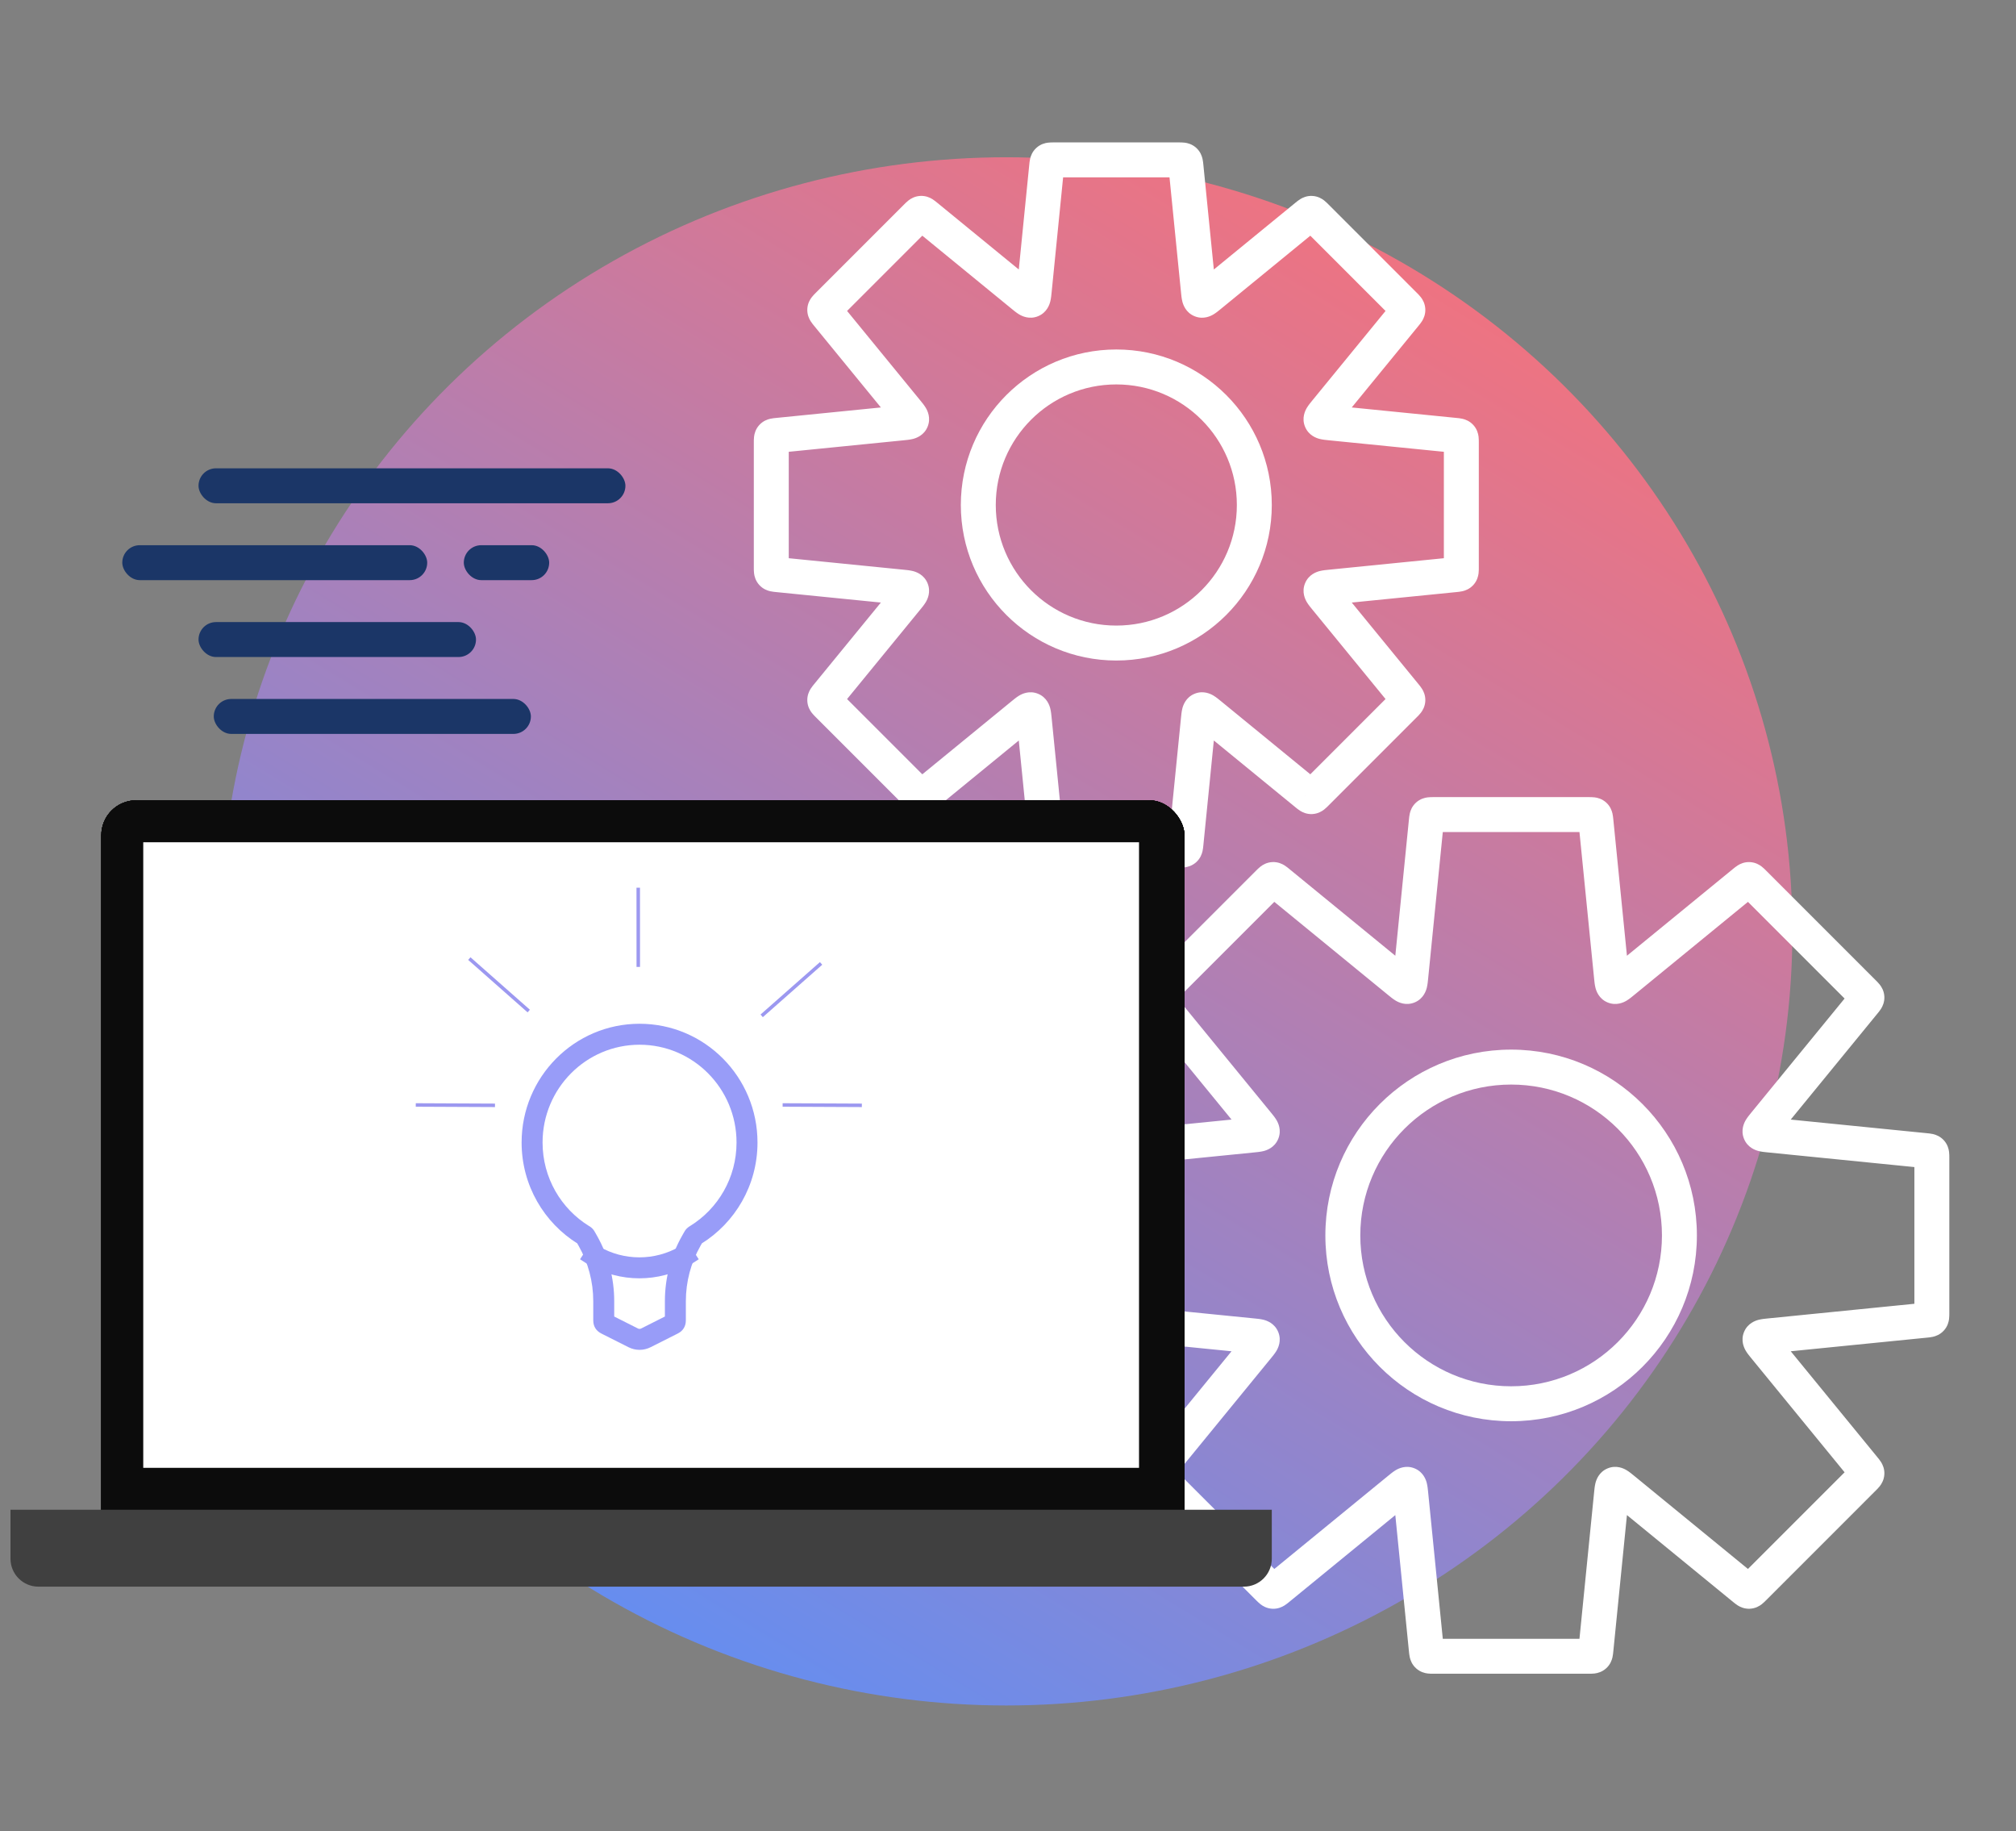 <svg width="100%" height="100%" viewBox="0 0 577 524" fill="none" xmlns="http://www.w3.org/2000/svg">
<rect x="0" y="0" width="577" height="524" fill="#808080" stroke="none"/>
<ellipse cx="288" cy="266.5" rx="225" ry="221.5" fill="url(#paint0_linear_3_32)"/>
<rect x="56.818" y="134" width="122.182" height="10" rx="5" fill="#1B3667"/>
<rect x="56.818" y="178" width="79.418" height="10" rx="5" fill="#1B3667"/>
<rect x="61.182" y="200" width="90.764" height="10" rx="5" fill="#1B3667"/>
<rect x="132.745" y="156" width="24.436" height="10" rx="5" fill="#1B3667"/>
<rect x="35" y="156" width="87.273" height="10" rx="5" fill="#1B3667"/>
<path d="M339.43 47.551H334.43V47.8L334.455 48.048L339.43 47.551ZM339.43 47.551H344.43V47.302L344.405 47.053L339.43 47.551ZM342.993 83.178L347.968 82.68V82.68L342.993 83.178ZM343.791 85.857L341.877 90.476V90.476L343.791 85.857ZM346.249 84.527L343.083 80.657V80.657L346.249 84.527ZM373.96 61.854L370.794 57.984L370.794 57.984L373.96 61.854ZM375.344 61.056L375.095 66.05L375.344 61.056ZM376.641 61.988L373.105 65.523L373.105 65.523L376.641 61.988ZM402.012 87.359L398.476 90.894L398.476 90.894L402.012 87.359ZM402.943 88.656L397.95 88.905V88.905L402.943 88.656ZM402.146 90.04L398.276 86.873L398.276 86.873L402.146 90.04ZM379.473 117.751L375.603 114.584L375.603 114.584L379.473 117.751ZM378.142 120.209L373.523 122.123L373.523 122.123L378.142 120.209ZM380.822 121.007L381.319 116.032L380.822 121.007ZM416.449 124.57L415.951 129.545L416.449 124.57ZM417.991 124.984L414.284 128.339L414.284 128.339L417.991 124.984ZM417.991 164.016L414.284 160.661L414.284 160.661L417.991 164.016ZM416.449 164.43L415.951 159.455L416.449 164.43ZM380.825 167.992L381.323 172.968L380.825 167.992ZM378.146 168.79L373.527 166.877L373.527 166.877L378.146 168.79ZM379.477 171.249L375.607 174.415L375.607 174.415L379.477 171.249ZM402.146 198.956L398.276 202.122L398.276 202.122L402.146 198.956ZM402.944 200.34L407.938 200.589V200.589L402.944 200.34ZM402.012 201.637L398.477 198.101L402.012 201.637ZM376.641 227.008L373.106 223.472L373.106 223.472L376.641 227.008ZM375.344 227.939L375.095 222.946L375.344 227.939ZM373.961 227.142L377.127 223.272L377.045 223.205L376.961 223.142L373.961 227.142ZM373.961 227.142L370.794 231.011L370.876 231.078L370.961 231.142L373.961 227.142ZM346.25 204.469L343.084 208.339H343.084L346.25 204.469ZM343.791 203.139L341.878 198.519L341.878 198.519L343.791 203.139ZM342.993 205.818L347.968 206.315L342.993 205.818ZM339.43 241.449L344.405 241.947L344.405 241.947L339.43 241.449ZM299.57 241.449L294.595 241.947L294.595 241.947L299.57 241.449ZM296.007 205.822L300.982 205.324L296.007 205.822ZM295.209 203.143L297.123 198.523L297.123 198.523L295.209 203.143ZM292.751 204.473L289.584 200.603L289.584 200.603L292.751 204.473ZM265.039 227.146L268.205 231.016L268.205 231.016L265.039 227.146ZM262.358 227.012L265.894 223.477L265.894 223.477L262.358 227.012ZM236.987 201.641L233.452 205.177L233.452 205.177L236.987 201.641ZM236.056 200.344L231.062 200.593V200.593L236.056 200.344ZM236.854 198.961L240.723 202.127L240.723 202.127L236.854 198.961ZM259.527 171.249L255.657 168.083L255.657 168.083L259.527 171.249ZM260.857 168.791L256.237 170.704L256.237 170.704L260.857 168.791ZM258.178 167.993L257.68 172.968H257.68L258.178 167.993ZM222.551 164.43L223.049 159.455L222.8 159.43H222.551V164.43ZM222.551 164.43L222.053 169.405L222.302 169.43H222.551V164.43ZM221.009 164.016L224.716 160.661L224.716 160.661L221.009 164.016ZM220.75 162.44H215.75H220.75ZM220.75 126.56H225.75H220.75ZM221.009 124.984L224.716 128.339L224.716 128.339L221.009 124.984ZM222.551 124.57V119.57H222.302L222.053 119.595L222.551 124.57ZM222.551 124.57V129.57H222.8L223.049 129.545L222.551 124.57ZM258.181 121.007L257.684 116.032H257.684L258.181 121.007ZM260.861 120.209L256.241 118.296L256.241 118.296L260.861 120.209ZM259.53 117.75L255.66 120.917H255.66L259.53 117.75ZM236.854 90.035L232.984 93.201H232.984L236.854 90.035ZM236.056 88.651L241.05 88.901V88.901L236.056 88.651ZM236.988 87.354L233.452 83.819L236.988 87.354ZM262.359 61.983L265.894 65.519L265.894 65.519L262.359 61.983ZM263.656 61.052L263.905 66.046H263.905L263.656 61.052ZM265.039 61.85L261.873 65.719L261.873 65.719L265.039 61.85ZM292.751 84.523L289.585 88.392L289.585 88.392L292.751 84.523ZM295.21 85.853L297.123 90.472L297.123 90.472L295.21 85.853ZM296.008 83.174L291.032 82.676L296.008 83.174ZM299.57 47.551L294.595 47.053L294.595 47.053L299.57 47.551ZM339.016 46.008L342.371 42.301L342.371 42.301L339.016 46.008ZM344.43 47.551V47.551H334.43V47.551H344.43ZM347.968 82.68L344.405 47.053L334.455 48.048L338.018 83.675L347.968 82.68ZM345.704 81.238C346.593 81.606 347.238 82.22 347.639 82.832C347.978 83.35 348.082 83.772 348.095 83.824C348.113 83.895 348.099 83.865 348.069 83.625C348.04 83.394 348.011 83.108 347.968 82.68L338.018 83.675C338.082 84.323 338.175 85.382 338.397 86.264C338.62 87.153 339.349 89.429 341.877 90.476L345.704 81.238ZM343.083 80.657C342.75 80.929 342.528 81.111 342.344 81.253C342.152 81.402 342.122 81.414 342.185 81.376C342.231 81.349 342.602 81.124 343.209 80.997C343.924 80.848 344.815 80.869 345.704 81.238L341.877 90.476C344.405 91.523 346.53 90.429 347.317 89.959C348.097 89.492 348.912 88.809 349.416 88.396L343.083 80.657ZM370.794 57.984L343.083 80.657L349.415 88.396L377.126 65.724L370.794 57.984ZM375.593 56.062C373.989 55.982 372.784 56.582 372.112 57.001C371.56 57.345 371.023 57.797 370.794 57.984L377.126 65.724C377.307 65.576 377.401 65.499 377.474 65.443C377.548 65.385 377.509 65.42 377.403 65.486C377.293 65.555 377.019 65.715 376.615 65.848C376.175 65.992 375.657 66.078 375.095 66.05L375.593 56.062ZM380.176 58.452C379.967 58.243 379.477 57.739 378.963 57.343C378.336 56.858 377.197 56.142 375.593 56.062L375.095 66.05C374.532 66.022 374.025 65.885 373.602 65.698C373.213 65.525 372.956 65.338 372.854 65.26C372.755 65.183 372.719 65.144 372.787 65.209C372.854 65.273 372.941 65.359 373.105 65.523L380.176 58.452ZM405.547 83.823L380.176 58.452L373.105 65.523L398.476 90.894L405.547 83.823ZM407.937 88.407C407.857 86.803 407.141 85.664 406.657 85.037C406.26 84.522 405.757 84.033 405.547 83.823L398.476 90.894C398.641 91.059 398.727 91.145 398.791 91.212C398.856 91.28 398.816 91.245 398.74 91.146C398.661 91.043 398.474 90.787 398.302 90.397C398.115 89.974 397.978 89.467 397.95 88.905L407.937 88.407ZM406.015 93.206C406.203 92.976 406.655 92.439 406.999 91.888C407.418 91.216 408.017 90.011 407.937 88.407L397.95 88.905C397.922 88.343 398.008 87.825 398.152 87.385C398.284 86.98 398.445 86.706 398.513 86.597C398.579 86.491 398.615 86.451 398.557 86.526C398.5 86.598 398.423 86.693 398.276 86.873L406.015 93.206ZM383.343 120.917L406.015 93.206L398.276 86.873L375.603 114.584L383.343 120.917ZM382.762 118.296C383.13 119.185 383.152 120.076 383.002 120.791C382.876 121.398 382.651 121.769 382.623 121.815C382.585 121.878 382.598 121.848 382.746 121.656C382.889 121.472 383.07 121.25 383.343 120.917L375.603 114.584C375.191 115.088 374.507 115.903 374.041 116.683C373.57 117.469 372.476 119.595 373.523 122.123L382.762 118.296ZM381.319 116.032C380.891 115.989 380.606 115.96 380.375 115.931C380.134 115.901 380.104 115.887 380.175 115.905C380.227 115.918 380.649 116.022 381.167 116.361C381.779 116.762 382.394 117.407 382.762 118.296L373.523 122.123C374.57 124.651 376.847 125.38 377.736 125.603C378.617 125.825 379.676 125.918 380.324 125.982L381.319 116.032ZM416.947 119.595L381.319 116.032L380.324 125.982L415.951 129.545L416.947 119.595ZM421.699 121.629C420.621 120.438 419.346 120.01 418.574 119.831C417.941 119.684 417.241 119.624 416.947 119.595L415.951 129.545C416.183 129.568 416.305 129.581 416.396 129.592C416.489 129.604 416.436 129.601 416.315 129.573C416.189 129.544 415.882 129.463 415.502 129.271C415.089 129.062 414.662 128.756 414.284 128.339L421.699 121.629ZM423.25 126.56C423.25 126.264 423.26 125.562 423.177 124.917C423.075 124.131 422.776 122.82 421.699 121.629L414.284 128.339C413.906 127.922 413.645 127.466 413.478 127.035C413.324 126.637 413.275 126.324 413.259 126.196C413.243 126.072 413.245 126.019 413.247 126.113C413.25 126.205 413.25 126.327 413.25 126.56H423.25ZM423.25 162.44V126.56H413.25V162.44H423.25ZM421.699 167.371C422.776 166.18 423.075 164.869 423.177 164.083C423.26 163.438 423.25 162.736 423.25 162.44H413.25C413.25 162.673 413.25 162.795 413.247 162.887C413.245 162.981 413.243 162.928 413.259 162.804C413.275 162.676 413.324 162.363 413.478 161.965C413.645 161.534 413.906 161.078 414.284 160.661L421.699 167.371ZM416.947 169.405C417.241 169.376 417.941 169.316 418.574 169.169C419.346 168.99 420.621 168.562 421.699 167.371L414.284 160.661C414.662 160.244 415.089 159.938 415.502 159.729C415.882 159.537 416.189 159.456 416.315 159.427C416.436 159.399 416.489 159.396 416.396 159.408C416.305 159.419 416.183 159.432 415.951 159.455L416.947 169.405ZM381.323 172.968L416.947 169.405L415.951 159.455L380.328 163.017L381.323 172.968ZM382.766 170.704C382.397 171.593 381.783 172.238 381.171 172.638C380.653 172.978 380.231 173.081 380.179 173.094C380.108 173.112 380.138 173.099 380.378 173.069C380.609 173.039 380.895 173.01 381.323 172.968L380.328 163.017C379.68 163.082 378.621 163.175 377.739 163.396C376.851 163.62 374.574 164.349 373.527 166.877L382.766 170.704ZM383.346 168.083C383.074 167.75 382.892 167.527 382.75 167.344C382.601 167.152 382.589 167.121 382.627 167.184C382.654 167.23 382.88 167.602 383.006 168.208C383.155 168.924 383.134 169.815 382.766 170.704L373.527 166.877C372.48 169.405 373.574 171.53 374.044 172.317C374.511 173.097 375.195 173.911 375.607 174.415L383.346 168.083ZM406.016 195.79L383.346 168.083L375.607 174.415L398.276 202.122L406.016 195.79ZM407.938 200.589C408.018 198.985 407.419 197.78 406.999 197.108C406.655 196.556 406.204 196.019 406.016 195.79L398.276 202.122C398.424 202.303 398.501 202.397 398.557 202.47C398.615 202.544 398.58 202.505 398.514 202.399C398.445 202.289 398.285 202.015 398.152 201.611C398.008 201.171 397.922 200.653 397.95 200.091L407.938 200.589ZM405.548 205.172C405.758 204.963 406.261 204.473 406.658 203.959C407.142 203.332 407.858 202.193 407.938 200.589L397.95 200.091C397.978 199.528 398.116 199.021 398.302 198.598C398.475 198.209 398.662 197.952 398.741 197.85C398.817 197.751 398.856 197.715 398.791 197.783C398.728 197.85 398.642 197.937 398.477 198.101L405.548 205.172ZM380.177 230.543L405.548 205.172L398.477 198.101L373.106 223.472L380.177 230.543ZM375.593 232.933C377.197 232.853 378.336 232.137 378.964 231.653C379.478 231.256 379.967 230.753 380.177 230.543L373.106 223.472C372.941 223.637 372.855 223.723 372.788 223.787C372.72 223.852 372.756 223.812 372.854 223.736C372.957 223.657 373.213 223.47 373.603 223.298C374.026 223.111 374.533 222.974 375.095 222.946L375.593 232.933ZM370.795 231.012C371.024 231.199 371.561 231.651 372.112 231.995C372.785 232.414 373.989 233.013 375.593 232.933L375.095 222.946C375.657 222.918 376.176 223.004 376.615 223.148C377.02 223.28 377.294 223.441 377.403 223.509C377.509 223.575 377.549 223.611 377.475 223.553C377.402 223.496 377.307 223.419 377.127 223.272L370.795 231.012ZM370.961 231.142L370.961 231.142L376.961 223.142L376.961 223.142L370.961 231.142ZM343.084 208.339L370.794 231.011L377.127 223.272L349.416 200.599L343.084 208.339ZM345.704 207.758C344.815 208.126 343.925 208.148 343.209 207.998C342.603 207.872 342.231 207.647 342.185 207.619C342.122 207.582 342.153 207.594 342.344 207.742C342.528 207.885 342.75 208.066 343.084 208.339L349.416 200.599C348.912 200.187 348.098 199.503 347.317 199.037C346.531 198.567 344.406 197.472 341.878 198.519L345.704 207.758ZM347.968 206.315C348.011 205.887 348.04 205.602 348.069 205.371C348.1 205.131 348.113 205.1 348.095 205.171C348.082 205.223 347.978 205.645 347.639 206.163C347.238 206.775 346.593 207.39 345.704 207.758L341.878 198.519C339.35 199.566 338.621 201.843 338.397 202.732C338.175 203.613 338.083 204.673 338.018 205.32L347.968 206.315ZM344.405 241.947L347.968 206.315L338.018 205.32L334.455 240.951L344.405 241.947ZM342.371 246.699C343.562 245.621 343.99 244.346 344.169 243.574C344.316 242.941 344.376 242.241 344.405 241.947L334.455 240.951C334.432 241.183 334.419 241.305 334.408 241.396C334.396 241.489 334.399 241.436 334.427 241.315C334.456 241.189 334.537 240.882 334.729 240.502C334.938 240.089 335.244 239.662 335.661 239.284L342.371 246.699ZM337.44 248.25C337.736 248.25 338.438 248.26 339.083 248.177C339.868 248.075 341.18 247.776 342.371 246.699L335.661 239.284C336.078 238.906 336.534 238.645 336.965 238.478C337.363 238.324 337.676 238.275 337.804 238.259C337.928 238.243 337.981 238.245 337.887 238.247C337.795 238.25 337.673 238.25 337.44 238.25V248.25ZM301.56 248.25H337.44V238.25H301.56V248.25ZM296.629 246.699C297.82 247.776 299.131 248.075 299.917 248.177C300.562 248.26 301.264 248.25 301.56 248.25V238.25C301.327 238.25 301.205 238.25 301.113 238.247C301.019 238.245 301.072 238.243 301.196 238.259C301.324 238.275 301.637 238.324 302.035 238.478C302.466 238.645 302.922 238.906 303.339 239.284L296.629 246.699ZM294.595 241.947C294.624 242.242 294.684 242.941 294.831 243.574C295.01 244.346 295.438 245.621 296.629 246.699L303.339 239.284C303.756 239.662 304.062 240.089 304.271 240.502C304.463 240.882 304.544 241.189 304.573 241.315C304.601 241.436 304.604 241.489 304.592 241.396C304.581 241.304 304.568 241.183 304.545 240.951L294.595 241.947ZM291.032 206.319L294.595 241.947L304.545 240.951L300.982 205.324L291.032 206.319ZM293.296 207.762C292.407 207.394 291.762 206.779 291.361 206.167C291.022 205.649 290.918 205.227 290.905 205.175C290.887 205.104 290.901 205.135 290.931 205.375C290.96 205.606 290.989 205.891 291.032 206.319L300.982 205.324C300.918 204.677 300.825 203.617 300.603 202.736C300.38 201.847 299.651 199.57 297.123 198.523L293.296 207.762ZM295.917 208.343C296.25 208.07 296.472 207.889 296.656 207.746C296.848 207.598 296.878 207.586 296.815 207.623C296.769 207.651 296.398 207.876 295.791 208.002C295.076 208.152 294.185 208.13 293.296 207.762L297.123 198.523C294.595 197.476 292.47 198.57 291.683 199.041C290.903 199.507 290.088 200.191 289.584 200.603L295.917 208.343ZM268.205 231.016L295.917 208.343L289.584 200.603L261.873 223.276L268.205 231.016ZM263.406 232.938C265.011 233.018 266.215 232.418 266.888 231.999C267.439 231.655 267.976 231.204 268.205 231.016L261.873 223.276C261.693 223.424 261.598 223.501 261.525 223.557C261.451 223.615 261.491 223.58 261.596 223.514C261.706 223.445 261.98 223.285 262.384 223.152C262.824 223.008 263.342 222.922 263.905 222.95L263.406 232.938ZM258.823 230.548C259.032 230.757 259.522 231.261 260.036 231.658C260.663 232.142 261.802 232.858 263.406 232.938L263.905 222.95C264.467 222.978 264.974 223.116 265.397 223.302C265.787 223.475 266.043 223.662 266.145 223.741C266.244 223.817 266.28 223.856 266.212 223.791C266.145 223.728 266.059 223.642 265.894 223.477L258.823 230.548ZM233.452 205.177L258.823 230.548L265.894 223.477L240.523 198.106L233.452 205.177ZM231.062 200.593C231.142 202.197 231.858 203.336 232.342 203.964C232.739 204.478 233.242 204.967 233.452 205.177L240.523 198.106C240.358 197.941 240.272 197.855 240.208 197.788C240.144 197.72 240.183 197.756 240.259 197.854C240.338 197.957 240.525 198.213 240.697 198.603C240.884 199.026 241.021 199.533 241.05 200.095L231.062 200.593ZM232.984 195.794C232.796 196.024 232.344 196.561 232 197.112C231.581 197.785 230.982 198.989 231.062 200.593L241.05 200.095C241.078 200.657 240.991 201.176 240.847 201.615C240.715 202.02 240.554 202.294 240.486 202.403C240.42 202.509 240.384 202.549 240.442 202.475C240.499 202.402 240.576 202.307 240.723 202.127L232.984 195.794ZM255.657 168.083L232.984 195.794L240.723 202.127L263.396 174.415L255.657 168.083ZM256.237 170.704C255.869 169.815 255.848 168.924 255.997 168.209C256.124 167.602 256.349 167.231 256.376 167.185C256.414 167.122 256.402 167.152 256.253 167.344C256.111 167.528 255.929 167.75 255.657 168.083L263.396 174.416C263.809 173.912 264.492 173.097 264.959 172.317C265.429 171.53 266.523 169.405 265.476 166.877L256.237 170.704ZM257.68 172.968C258.108 173.011 258.394 173.04 258.625 173.069C258.865 173.099 258.895 173.112 258.824 173.095C258.772 173.082 258.35 172.978 257.832 172.639C257.22 172.238 256.606 171.593 256.237 170.704L265.476 166.877C264.429 164.349 262.153 163.62 261.264 163.397C260.382 163.175 259.323 163.082 258.675 163.018L257.68 172.968ZM222.053 169.405L257.68 172.968L258.675 163.018L223.049 159.455L222.053 169.405ZM222.551 169.43H222.551V159.43H222.551V169.43ZM217.301 167.371C218.379 168.562 219.654 168.99 220.426 169.169C221.059 169.316 221.758 169.376 222.053 169.405L223.048 159.455C222.817 159.432 222.695 159.419 222.604 159.408C222.511 159.396 222.564 159.399 222.685 159.427C222.811 159.456 223.118 159.537 223.498 159.729C223.911 159.938 224.338 160.244 224.716 160.661L217.301 167.371ZM215.75 162.44C215.75 162.736 215.74 163.438 215.823 164.083C215.925 164.869 216.224 166.18 217.301 167.371L224.716 160.661C225.094 161.078 225.355 161.534 225.522 161.965C225.676 162.363 225.725 162.676 225.741 162.804C225.757 162.928 225.755 162.981 225.753 162.887C225.75 162.795 225.75 162.673 225.75 162.44H215.75ZM215.75 126.56L215.75 162.44H225.75L225.75 126.56H215.75ZM217.301 121.629C216.224 122.82 215.925 124.131 215.823 124.917C215.74 125.562 215.75 126.264 215.75 126.56H225.75C225.75 126.327 225.75 126.205 225.753 126.113C225.755 126.019 225.757 126.072 225.741 126.196C225.725 126.324 225.676 126.637 225.522 127.035C225.355 127.466 225.094 127.922 224.716 128.339L217.301 121.629ZM222.053 119.595C221.758 119.624 221.059 119.684 220.426 119.831C219.654 120.01 218.379 120.438 217.301 121.629L224.716 128.339C224.338 128.756 223.911 129.062 223.498 129.271C223.118 129.463 222.811 129.544 222.685 129.573C222.564 129.601 222.511 129.604 222.604 129.592C222.695 129.581 222.817 129.568 223.048 129.545L222.053 119.595ZM222.551 119.57H222.551V129.57H222.551V119.57ZM257.684 116.032L222.053 119.595L223.049 129.545L258.679 125.982L257.684 116.032ZM256.241 118.296C256.609 117.407 257.224 116.762 257.836 116.361C258.354 116.022 258.776 115.918 258.828 115.905C258.899 115.887 258.869 115.9 258.628 115.931C258.398 115.96 258.112 115.989 257.684 116.032L258.679 125.982C259.327 125.917 260.386 125.825 261.268 125.603C262.156 125.379 264.433 124.65 265.48 122.122L256.241 118.296ZM255.66 120.917C255.933 121.25 256.114 121.472 256.257 121.656C256.405 121.847 256.418 121.878 256.38 121.815C256.352 121.769 256.127 121.397 256.001 120.791C255.852 120.075 255.873 119.185 256.241 118.296L265.48 122.122C266.527 119.595 265.433 117.469 264.962 116.683C264.496 115.902 263.812 115.088 263.4 114.584L255.66 120.917ZM232.984 93.201L255.66 120.917L263.4 114.584L240.724 86.869L232.984 93.201ZM231.062 88.403C230.982 90.007 231.582 91.211 232.001 91.883C232.345 92.435 232.797 92.972 232.984 93.201L240.724 86.869C240.576 86.689 240.499 86.594 240.443 86.521C240.385 86.447 240.42 86.487 240.486 86.592C240.555 86.702 240.715 86.976 240.848 87.38C240.992 87.82 241.078 88.338 241.05 88.901L231.062 88.403ZM233.452 83.819C233.243 84.028 232.74 84.518 232.343 85.032C231.858 85.659 231.142 86.798 231.062 88.403L241.05 88.901C241.022 89.463 240.885 89.97 240.698 90.393C240.526 90.782 240.338 91.039 240.26 91.141C240.183 91.24 240.144 91.276 240.209 91.208C240.273 91.141 240.359 91.055 240.523 90.89L233.452 83.819ZM258.823 58.448L233.452 83.819L240.523 90.89L265.894 65.519L258.823 58.448ZM263.407 56.058C261.803 56.138 260.664 56.854 260.037 57.338C259.522 57.735 259.033 58.238 258.823 58.448L265.894 65.519C266.059 65.354 266.145 65.268 266.212 65.204C266.28 65.14 266.244 65.179 266.146 65.255C266.044 65.334 265.787 65.521 265.398 65.693C264.974 65.88 264.467 66.017 263.905 66.046L263.407 56.058ZM268.206 57.98C267.976 57.792 267.439 57.34 266.888 56.996C266.216 56.577 265.011 55.978 263.407 56.058L263.905 66.046C263.343 66.073 262.825 65.987 262.385 65.843C261.98 65.711 261.706 65.55 261.597 65.482C261.491 65.416 261.451 65.38 261.526 65.438C261.598 65.495 261.693 65.572 261.873 65.719L268.206 57.98ZM295.917 80.653L268.206 57.98L261.873 65.719L289.585 88.392L295.917 80.653ZM293.296 81.234C294.185 80.865 295.076 80.844 295.792 80.993C296.398 81.12 296.77 81.345 296.816 81.372C296.879 81.41 296.848 81.398 296.657 81.249C296.473 81.107 296.25 80.925 295.917 80.653L289.585 88.392C290.089 88.805 290.903 89.488 291.683 89.955C292.47 90.425 294.595 91.519 297.123 90.472L293.296 81.234ZM291.032 82.676C290.99 83.105 290.961 83.39 290.931 83.621C290.901 83.861 290.888 83.892 290.906 83.82C290.919 83.768 291.023 83.346 291.362 82.828C291.762 82.216 292.407 81.602 293.296 81.234L297.123 90.472C299.651 89.425 300.38 87.149 300.604 86.26C300.825 85.378 300.918 84.319 300.983 83.671L291.032 82.676ZM294.595 47.053L291.032 82.676L300.983 83.671L304.545 48.048L294.595 47.053ZM296.629 42.301C295.438 43.379 295.01 44.654 294.831 45.426C294.684 46.059 294.624 46.758 294.595 47.053L304.545 48.048C304.568 47.817 304.581 47.696 304.592 47.604C304.604 47.511 304.601 47.564 304.573 47.685C304.544 47.811 304.463 48.118 304.271 48.498C304.062 48.911 303.756 49.338 303.339 49.716L296.629 42.301ZM301.56 40.75C301.264 40.75 300.562 40.74 299.917 40.823C299.131 40.925 297.82 41.224 296.629 42.301L303.339 49.716C302.922 50.093 302.466 50.355 302.035 50.522C301.637 50.676 301.324 50.725 301.196 50.741C301.072 50.757 301.019 50.755 301.113 50.753C301.205 50.75 301.327 50.75 301.56 50.75V40.75ZM337.44 40.75H301.56V50.75H337.44V40.75ZM342.371 42.301C341.18 41.224 339.868 40.925 339.083 40.823C338.438 40.74 337.736 40.75 337.44 40.75V50.75C337.673 50.75 337.795 50.75 337.887 50.753C337.981 50.755 337.928 50.757 337.804 50.741C337.676 50.725 337.363 50.676 336.965 50.522C336.534 50.355 336.078 50.093 335.661 49.716L342.371 42.301ZM344.405 47.053C344.376 46.758 344.316 46.059 344.169 45.426C343.99 44.654 343.562 43.379 342.371 42.301L335.661 49.716C335.244 49.338 334.938 48.911 334.729 48.498C334.537 48.118 334.456 47.811 334.427 47.685C334.399 47.564 334.396 47.511 334.408 47.604C334.419 47.696 334.432 47.817 334.455 48.048L344.405 47.053ZM354 144.5C354 163.554 338.554 179 319.5 179V189C344.077 189 364 169.077 364 144.5H354ZM319.5 110C338.554 110 354 125.446 354 144.5H364C364 119.923 344.077 100 319.5 100V110ZM285 144.5C285 125.446 300.446 110 319.5 110V100C294.923 100 275 119.923 275 144.5H285ZM319.5 179C300.446 179 285 163.554 285 144.5H275C275 169.077 294.923 189 319.5 189V179Z" fill="white"/>
<path d="M456.763 234.884L451.788 235.382V235.382L456.763 234.884ZM461.229 279.537L456.253 280.034V280.034L461.229 279.537ZM462.027 282.216L460.113 286.836L460.113 286.836L462.027 282.216ZM464.485 280.886L461.319 277.016L461.319 277.016L464.485 280.886ZM499.217 252.469L502.383 256.339L502.383 256.339L499.217 252.469ZM500.6 251.671L500.849 246.678L500.849 246.678L500.6 251.671ZM501.897 252.603L505.433 249.067L505.433 249.067L501.897 252.603ZM533.397 284.102L529.861 287.638L529.861 287.638L533.397 284.102ZM534.328 285.399L529.334 285.649V285.649L534.328 285.399ZM533.53 286.783L537.267 290.105L537.335 290.028L537.4 289.949L533.53 286.783ZM533.53 286.783L529.793 283.461L529.725 283.538L529.66 283.617L533.53 286.783ZM505.113 321.515L508.983 324.681L508.983 324.681L505.113 321.515ZM503.783 323.973L499.164 325.887L499.164 325.887L503.783 323.973ZM506.462 324.771L506.96 319.796L506.462 324.771ZM551.116 329.237L551.613 324.261H551.613L551.116 329.237ZM552.658 329.651L548.951 333.006L548.951 333.006L552.658 329.651ZM551.116 377.763L550.618 372.788H550.618L551.116 377.763ZM506.467 382.228L505.969 377.253H505.969L506.467 382.228ZM503.788 383.026L499.168 381.113L499.168 381.113L503.788 383.026ZM505.118 385.485L501.248 388.651L505.118 385.485ZM533.531 420.212L537.401 417.046V417.046L533.531 420.212ZM534.329 421.595L539.322 421.844L534.329 421.595ZM500.601 455.323L500.85 460.317L500.601 455.323ZM499.217 454.525L502.383 450.656L502.383 450.656L499.217 454.525ZM464.486 426.109L461.32 429.979L461.32 429.979L464.486 426.109ZM462.027 424.778L460.114 420.159L460.114 420.159L462.027 424.778ZM461.229 427.458L456.254 426.96V426.96L461.229 427.458ZM456.763 472.116L451.788 471.618V471.618L456.763 472.116ZM408.651 473.658L412.006 469.951L412.006 469.951L408.651 473.658ZM408.237 472.116L403.261 472.613V472.613L408.237 472.116ZM403.771 427.462L398.796 427.96L403.771 427.462ZM402.973 424.783L404.887 420.164L404.887 420.164L402.973 424.783ZM400.515 426.114L403.681 429.983L403.681 429.983L400.515 426.114ZM365.782 454.531L362.616 450.661L362.616 450.661L365.782 454.531ZM364.399 455.329L364.15 460.323H364.15L364.399 455.329ZM363.102 454.397L366.637 450.862L366.637 450.862L363.102 454.397ZM331.602 422.898L328.067 426.433L328.067 426.433L331.602 422.898ZM330.671 421.601L325.677 421.85V421.85L330.671 421.601ZM331.469 420.217L335.338 423.383L335.338 423.383L331.469 420.217ZM359.886 385.485L363.756 388.651H363.756L359.886 385.485ZM358.537 382.229L359.034 377.254H359.034L358.537 382.229ZM313.884 377.763L314.382 372.788H314.382L313.884 377.763ZM312.083 375.773H307.083H312.083ZM312.083 331.227H317.083H312.083ZM312.342 329.651L316.049 333.006L316.049 333.006L312.342 329.651ZM313.884 329.237L313.387 324.261H313.387L313.884 329.237ZM358.541 324.771L358.044 319.796H358.044L358.541 324.771ZM361.221 323.973L365.84 325.886L365.84 325.886L361.221 323.973ZM359.89 321.514L356.02 324.68L356.021 324.681L359.89 321.514ZM331.469 286.777L327.599 289.944L327.599 289.944L331.469 286.777ZM330.671 285.394L335.665 285.643V285.643L330.671 285.394ZM331.603 284.097L335.138 287.632L335.139 287.632L331.603 284.097ZM363.102 252.598L366.638 256.133L366.638 256.133L363.102 252.598ZM364.399 251.666L364.15 246.672L364.399 251.666ZM365.783 252.464L368.949 248.594V248.594L365.783 252.464ZM400.515 280.881L403.681 277.011L400.515 280.881ZM402.974 282.211L404.887 286.831H404.887L402.974 282.211ZM403.772 279.532L398.797 279.035V279.035L403.772 279.532ZM408.237 234.884L403.261 234.387V234.387L408.237 234.884ZM408.651 233.342L412.006 237.049L412.006 237.049L408.651 233.342ZM461.739 234.387C461.709 234.092 461.649 233.393 461.502 232.76C461.323 231.988 460.895 230.712 459.704 229.635L452.994 237.049C452.577 236.671 452.271 236.244 452.062 235.831C451.87 235.452 451.79 235.144 451.761 235.018C451.732 234.897 451.73 234.844 451.741 234.937C451.753 235.029 451.765 235.15 451.788 235.382L461.739 234.387ZM466.204 279.039L461.739 234.387L451.788 235.382L456.253 280.034L466.204 279.039ZM463.94 277.597C464.829 277.965 465.474 278.58 465.874 279.191C466.214 279.709 466.317 280.132 466.33 280.183C466.348 280.255 466.335 280.224 466.305 279.984C466.276 279.753 466.247 279.468 466.204 279.039L456.253 280.034C456.318 280.682 456.411 281.742 456.633 282.623C456.856 283.512 457.585 285.789 460.113 286.836L463.94 277.597ZM461.319 277.016C460.986 277.289 460.764 277.47 460.58 277.613C460.388 277.761 460.357 277.773 460.421 277.735C460.466 277.708 460.838 277.483 461.444 277.356C462.16 277.207 463.051 277.229 463.94 277.597L460.113 286.836C462.641 287.883 464.766 286.788 465.553 286.318C466.333 285.851 467.148 285.168 467.651 284.756L461.319 277.016ZM496.05 248.599L461.319 277.016L467.651 284.756L502.383 256.339L496.05 248.599ZM500.849 246.678C499.245 246.598 498.041 247.197 497.368 247.616C496.817 247.96 496.28 248.412 496.05 248.6L502.383 256.339C502.563 256.192 502.658 256.115 502.73 256.058C502.805 256 502.765 256.036 502.659 256.102C502.55 256.17 502.276 256.331 501.871 256.463C501.431 256.607 500.913 256.693 500.351 256.665L500.849 246.678ZM505.433 249.067C505.223 248.858 504.734 248.355 504.219 247.958C503.592 247.474 502.453 246.758 500.849 246.678L500.351 256.665C499.789 256.637 499.282 256.5 498.859 256.313C498.469 256.141 498.212 255.954 498.11 255.875C498.012 255.799 497.976 255.759 498.044 255.824C498.111 255.888 498.197 255.974 498.362 256.139L505.433 249.067ZM536.932 280.567L505.433 249.067L498.362 256.139L529.861 287.638L536.932 280.567ZM539.322 285.15C539.242 283.546 538.526 282.407 538.042 281.78C537.645 281.266 537.142 280.776 536.932 280.567L529.861 287.638C530.026 287.803 530.112 287.889 530.175 287.956C530.24 288.024 530.201 287.988 530.125 287.889C530.046 287.787 529.859 287.531 529.687 287.141C529.5 286.718 529.362 286.211 529.334 285.649L539.322 285.15ZM537.4 289.949C537.588 289.72 538.04 289.183 538.383 288.631C538.803 287.959 539.402 286.754 539.322 285.15L529.334 285.649C529.306 285.086 529.392 284.568 529.536 284.128C529.669 283.724 529.83 283.45 529.898 283.34C529.964 283.235 529.999 283.195 529.942 283.269C529.885 283.342 529.808 283.436 529.661 283.617L537.4 289.949ZM537.267 290.105L537.267 290.105L529.793 283.461L529.793 283.461L537.267 290.105ZM508.983 324.681L537.4 289.949L529.66 283.617L501.244 318.348L508.983 324.681ZM508.402 322.06C508.771 322.949 508.792 323.84 508.643 324.555C508.516 325.162 508.291 325.533 508.264 325.579C508.226 325.642 508.238 325.612 508.387 325.42C508.529 325.236 508.711 325.014 508.983 324.681L501.244 318.348C500.831 318.852 500.148 319.667 499.681 320.447C499.211 321.234 498.117 323.359 499.164 325.887L508.402 322.06ZM506.96 319.796C506.532 319.753 506.246 319.724 506.015 319.695C505.775 319.665 505.744 319.651 505.816 319.669C505.868 319.682 506.29 319.786 506.808 320.125C507.42 320.526 508.034 321.171 508.402 322.06L499.164 325.887C500.211 328.415 502.487 329.144 503.376 329.367C504.258 329.589 505.317 329.682 505.965 329.746L506.96 319.796ZM551.613 324.261L506.96 319.796L505.965 329.746L550.618 334.212L551.613 324.261ZM556.365 326.296C555.288 325.105 554.012 324.677 553.24 324.498C552.607 324.351 551.908 324.291 551.613 324.261L550.618 334.212C550.85 334.235 550.971 334.247 551.063 334.259C551.156 334.27 551.103 334.268 550.982 334.239C550.856 334.21 550.548 334.13 550.169 333.938C549.756 333.729 549.328 333.423 548.951 333.006L556.365 326.296ZM557.917 331.227C557.917 330.93 557.926 330.228 557.843 329.584C557.742 328.798 557.443 327.486 556.365 326.296L548.951 333.006C548.573 332.588 548.312 332.133 548.145 331.701C547.991 331.304 547.942 330.99 547.925 330.862C547.909 330.739 547.912 330.686 547.914 330.779C547.916 330.872 547.917 330.994 547.917 331.227H557.917ZM557.917 375.773V331.227H547.917V375.773H557.917ZM556.365 380.704C557.443 379.514 557.742 378.202 557.843 377.416C557.926 376.772 557.917 376.07 557.917 375.773H547.917C547.917 376.006 547.916 376.128 547.914 376.22C547.912 376.314 547.909 376.261 547.925 376.138C547.942 376.01 547.991 375.696 548.145 375.299C548.312 374.867 548.573 374.412 548.951 373.994L556.365 380.704ZM551.613 382.739C551.908 382.709 552.607 382.649 553.24 382.502C554.012 382.323 555.288 381.895 556.365 380.704L548.951 373.994C549.329 373.577 549.756 373.271 550.169 373.062C550.548 372.87 550.856 372.79 550.982 372.761C551.103 372.732 551.156 372.73 551.063 372.741C550.971 372.753 550.85 372.765 550.618 372.788L551.613 382.739ZM506.964 387.203L551.613 382.739L550.618 372.788L505.969 377.253L506.964 387.203ZM508.407 384.94C508.039 385.829 507.424 386.473 506.812 386.874C506.294 387.213 505.872 387.317 505.82 387.33C505.749 387.348 505.78 387.335 506.02 387.304C506.251 387.275 506.536 387.246 506.964 387.203L505.969 377.253C505.322 377.318 504.262 377.41 503.381 377.632C502.492 377.856 500.215 378.585 499.168 381.113L508.407 384.94ZM508.988 382.319C508.715 381.986 508.534 381.763 508.391 381.579C508.243 381.388 508.231 381.357 508.268 381.42C508.296 381.466 508.521 381.838 508.647 382.444C508.797 383.16 508.775 384.051 508.407 384.94L499.168 381.113C498.121 383.641 499.215 385.766 499.686 386.552C500.152 387.333 500.836 388.147 501.248 388.651L508.988 382.319ZM537.401 417.046L508.988 382.319L501.248 388.651L529.661 423.378L537.401 417.046ZM539.322 421.844C539.403 420.24 538.803 419.036 538.384 418.363C538.04 417.812 537.588 417.275 537.401 417.046L529.661 423.378C529.809 423.558 529.885 423.653 529.942 423.726C530 423.8 529.964 423.76 529.898 423.654C529.83 423.545 529.67 423.271 529.537 422.866C529.393 422.427 529.307 421.908 529.335 421.346L539.322 421.844ZM536.933 426.428C537.142 426.218 537.645 425.729 538.042 425.215C538.526 424.587 539.242 423.448 539.322 421.844L529.335 421.346C529.363 420.784 529.5 420.277 529.687 419.854C529.859 419.464 530.046 419.208 530.125 419.105C530.202 419.007 530.241 418.971 530.176 419.039C530.112 419.106 530.026 419.192 529.862 419.357L536.933 426.428ZM505.433 457.927L536.933 426.428L529.862 419.357L498.362 450.856L505.433 457.927ZM500.85 460.317C502.454 460.237 503.593 459.521 504.22 459.037C504.734 458.64 505.224 458.137 505.433 457.927L498.362 450.856C498.198 451.021 498.111 451.107 498.044 451.171C497.976 451.235 498.012 451.196 498.111 451.12C498.213 451.041 498.47 450.854 498.859 450.682C499.282 450.495 499.789 450.358 500.352 450.329L500.85 460.317ZM496.051 458.395C496.28 458.583 496.817 459.035 497.369 459.379C498.041 459.798 499.246 460.397 500.85 460.317L500.352 450.329C500.914 450.301 501.432 450.388 501.872 450.532C502.276 450.664 502.55 450.825 502.66 450.893C502.766 450.959 502.805 450.994 502.731 450.937C502.658 450.88 502.564 450.803 502.383 450.656L496.051 458.395ZM461.32 429.979L496.051 458.395L502.383 450.656L467.652 422.239L461.32 429.979ZM463.94 429.398C463.051 429.766 462.161 429.787 461.445 429.638C460.839 429.512 460.467 429.287 460.421 429.259C460.358 429.221 460.389 429.234 460.58 429.382C460.764 429.525 460.986 429.706 461.32 429.979L467.652 422.239C467.148 421.827 466.334 421.143 465.553 420.677C464.767 420.206 462.642 419.112 460.114 420.159L463.94 429.398ZM466.204 427.955C466.247 427.527 466.276 427.242 466.305 427.011C466.336 426.77 466.349 426.74 466.331 426.811C466.318 426.863 466.214 427.285 465.875 427.803C465.474 428.415 464.829 429.03 463.941 429.398L460.114 420.159C457.586 421.206 456.857 423.483 456.633 424.371C456.411 425.253 456.319 426.312 456.254 426.96L466.204 427.955ZM461.739 472.613L466.204 427.955L456.254 426.96L451.788 471.618L461.739 472.613ZM459.704 477.365C460.895 476.288 461.323 475.012 461.502 474.24C461.649 473.607 461.709 472.908 461.739 472.613L451.788 471.618C451.765 471.85 451.753 471.971 451.741 472.063C451.73 472.156 451.732 472.103 451.761 471.982C451.79 471.856 451.87 471.548 452.062 471.169C452.271 470.756 452.577 470.329 452.994 469.951L459.704 477.365ZM454.773 478.917C455.07 478.917 455.771 478.926 456.416 478.843C457.202 478.742 458.513 478.443 459.704 477.365L452.994 469.951C453.412 469.573 453.867 469.312 454.299 469.145C454.696 468.991 455.01 468.942 455.138 468.925C455.261 468.909 455.314 468.912 455.22 468.914C455.128 468.916 455.006 468.917 454.773 468.917V478.917ZM410.227 478.917H454.773V468.917H410.227V478.917ZM405.296 477.365C406.486 478.443 407.798 478.742 408.584 478.843C409.228 478.926 409.93 478.917 410.227 478.917V468.917C409.994 468.917 409.872 468.916 409.779 468.914C409.686 468.912 409.739 468.909 409.862 468.925C409.99 468.942 410.304 468.991 410.701 469.145C411.133 469.312 411.588 469.573 412.006 469.951L405.296 477.365ZM403.261 472.613C403.291 472.908 403.351 473.607 403.498 474.24C403.677 475.012 404.105 476.288 405.296 477.365L412.006 469.951C412.423 470.329 412.729 470.756 412.938 471.169C413.13 471.548 413.21 471.856 413.239 471.982C413.267 472.103 413.27 472.156 413.259 472.063C413.247 471.971 413.235 471.85 413.212 471.618L403.261 472.613ZM398.796 427.96L403.261 472.613L413.212 471.618L408.746 426.965L398.796 427.96ZM401.06 429.403C400.171 429.034 399.526 428.42 399.125 427.808C398.786 427.29 398.682 426.868 398.669 426.816C398.651 426.745 398.665 426.775 398.695 427.015C398.724 427.246 398.753 427.532 398.796 427.96L408.746 426.965C408.682 426.317 408.589 425.258 408.367 424.376C408.144 423.488 407.415 421.211 404.887 420.164L401.06 429.403ZM403.681 429.983C404.014 429.711 404.236 429.529 404.42 429.387C404.612 429.238 404.642 429.226 404.579 429.264C404.533 429.291 404.162 429.517 403.555 429.643C402.84 429.792 401.949 429.771 401.06 429.403L404.887 420.164C402.359 419.117 400.234 420.211 399.447 420.681C398.667 421.148 397.852 421.832 397.348 422.244L403.681 429.983ZM368.949 458.401L403.681 429.983L397.348 422.244L362.616 450.661L368.949 458.401ZM364.15 460.323C365.754 460.403 366.958 459.803 367.631 459.384C368.182 459.04 368.719 458.588 368.949 458.401L362.616 450.661C362.436 450.809 362.341 450.886 362.268 450.942C362.194 451 362.234 450.965 362.34 450.899C362.449 450.83 362.723 450.67 363.128 450.537C363.568 450.393 364.086 450.307 364.648 450.335L364.15 460.323ZM359.566 457.933C359.776 458.142 360.265 458.645 360.779 459.042C361.407 459.526 362.546 460.243 364.15 460.323L364.648 450.335C365.21 450.363 365.717 450.5 366.14 450.687C366.53 450.859 366.786 451.047 366.889 451.125C366.987 451.202 367.023 451.241 366.955 451.176C366.888 451.112 366.802 451.026 366.637 450.862L359.566 457.933ZM328.067 426.433L359.566 457.933L366.637 450.862L335.138 419.362L328.067 426.433ZM325.677 421.85C325.757 423.454 326.473 424.593 326.957 425.22C327.354 425.734 327.857 426.224 328.067 426.433L335.138 419.362C334.973 419.198 334.887 419.111 334.824 419.044C334.759 418.976 334.798 419.012 334.874 419.111C334.953 419.213 335.14 419.47 335.312 419.859C335.499 420.282 335.637 420.789 335.665 421.352L325.677 421.85ZM327.599 417.051C327.411 417.28 326.959 417.817 326.616 418.369C326.196 419.041 325.597 420.246 325.677 421.85L335.665 421.352C335.693 421.914 335.606 422.432 335.463 422.872C335.33 423.276 335.169 423.55 335.101 423.66C335.035 423.766 335 423.805 335.057 423.731C335.114 423.658 335.191 423.564 335.338 423.383L327.599 417.051ZM356.016 382.319L327.599 417.051L335.338 423.383L363.756 388.651L356.016 382.319ZM356.597 384.94C356.228 384.051 356.207 383.16 356.356 382.444C356.483 381.838 356.708 381.466 356.735 381.421C356.773 381.357 356.761 381.388 356.612 381.58C356.47 381.764 356.288 381.986 356.016 382.319L363.756 388.651C364.168 388.148 364.851 387.333 365.318 386.553C365.788 385.766 366.883 383.641 365.836 381.113L356.597 384.94ZM358.039 387.204C358.468 387.247 358.753 387.276 358.984 387.305C359.224 387.335 359.255 387.348 359.183 387.33C359.131 387.317 358.709 387.214 358.191 386.874C357.58 386.474 356.965 385.829 356.597 384.94L365.836 381.113C364.788 378.585 362.512 377.856 361.623 377.633C360.741 377.411 359.682 377.318 359.034 377.254L358.039 387.204ZM313.387 382.739L358.039 387.204L359.034 377.254L314.382 372.788L313.387 382.739ZM308.635 380.704C309.712 381.895 310.988 382.323 311.76 382.502C312.393 382.649 313.092 382.709 313.387 382.739L314.382 372.788C314.15 372.765 314.029 372.753 313.937 372.741C313.844 372.73 313.897 372.732 314.018 372.761C314.144 372.79 314.451 372.87 314.831 373.062C315.244 373.271 315.671 373.577 316.049 373.994L308.635 380.704ZM307.083 375.773C307.083 376.07 307.074 376.772 307.157 377.416C307.258 378.202 307.557 379.514 308.635 380.704L316.049 373.994C316.427 374.412 316.688 374.867 316.855 375.299C317.009 375.696 317.058 376.01 317.075 376.138C317.091 376.261 317.088 376.314 317.086 376.22C317.084 376.128 317.083 376.006 317.083 375.773H307.083ZM307.083 331.227L307.083 375.773H317.083L317.083 331.227H307.083ZM308.635 326.296C307.557 327.486 307.258 328.798 307.157 329.584C307.074 330.228 307.083 330.93 307.083 331.227H317.083C317.083 330.994 317.084 330.872 317.086 330.779C317.088 330.686 317.091 330.739 317.075 330.862C317.058 330.99 317.009 331.304 316.855 331.701C316.688 332.133 316.427 332.588 316.049 333.006L308.635 326.296ZM313.387 324.261C313.092 324.291 312.393 324.351 311.76 324.498C310.988 324.677 309.712 325.105 308.635 326.296L316.049 333.006C315.671 333.423 315.244 333.729 314.831 333.938C314.452 334.13 314.144 334.21 314.018 334.239C313.897 334.268 313.844 334.27 313.937 334.259C314.029 334.247 314.15 334.235 314.382 334.212L313.387 324.261ZM358.044 319.796L313.387 324.261L314.382 334.212L359.039 329.746L358.044 319.796ZM356.601 322.06C356.97 321.171 357.584 320.526 358.196 320.125C358.714 319.786 359.136 319.682 359.188 319.669C359.259 319.651 359.229 319.664 358.988 319.695C358.758 319.724 358.472 319.753 358.044 319.796L359.039 329.746C359.687 329.681 360.746 329.589 361.628 329.367C362.516 329.143 364.793 328.414 365.84 325.886L356.601 322.06ZM356.021 324.681C356.293 325.014 356.474 325.236 356.617 325.42C356.765 325.611 356.778 325.642 356.74 325.579C356.712 325.533 356.487 325.161 356.361 324.555C356.212 323.839 356.233 322.949 356.601 322.06L365.84 325.886C366.887 323.359 365.793 321.233 365.322 320.447C364.856 319.666 364.172 318.852 363.76 318.348L356.021 324.681ZM327.599 289.944L356.02 324.68L363.76 318.348L335.339 283.611L327.599 289.944ZM325.678 285.145C325.598 286.749 326.197 287.954 326.616 288.626C326.96 289.177 327.412 289.714 327.599 289.944L335.339 283.611C335.192 283.431 335.115 283.337 335.058 283.264C335 283.189 335.036 283.229 335.102 283.335C335.17 283.444 335.331 283.718 335.463 284.123C335.607 284.563 335.693 285.081 335.665 285.643L325.678 285.145ZM328.067 280.561C327.858 280.771 327.355 281.26 326.958 281.775C326.474 282.402 325.758 283.541 325.678 285.145L335.665 285.643C335.637 286.205 335.5 286.712 335.313 287.136C335.141 287.525 334.954 287.782 334.875 287.884C334.799 287.983 334.759 288.018 334.824 287.95C334.888 287.883 334.974 287.797 335.138 287.632L328.067 280.561ZM359.567 249.062L328.067 280.561L335.139 287.632L366.638 256.133L359.567 249.062ZM364.15 246.672C362.546 246.752 361.407 247.468 360.78 247.952C360.266 248.349 359.776 248.852 359.567 249.062L366.638 256.133C366.802 255.968 366.889 255.882 366.956 255.819C367.024 255.754 366.988 255.793 366.889 255.869C366.787 255.948 366.531 256.135 366.141 256.307C365.718 256.494 365.211 256.632 364.649 256.66L364.15 246.672ZM368.949 248.594C368.72 248.406 368.183 247.954 367.631 247.611C366.959 247.191 365.755 246.592 364.15 246.672L364.649 256.66C364.086 256.688 363.568 256.602 363.128 256.458C362.724 256.325 362.45 256.164 362.34 256.096C362.234 256.03 362.195 255.995 362.269 256.052C362.342 256.109 362.436 256.186 362.617 256.334L368.949 248.594ZM403.681 277.011L368.949 248.594L362.617 256.334L397.349 284.751L403.681 277.011ZM401.06 277.592C401.949 277.224 402.84 277.202 403.556 277.352C404.162 277.478 404.534 277.703 404.58 277.731C404.643 277.768 404.612 277.756 404.421 277.608C404.237 277.465 404.014 277.284 403.681 277.011L397.349 284.751C397.853 285.163 398.667 285.847 399.448 286.313C400.234 286.784 402.359 287.878 404.887 286.831L401.06 277.592ZM398.797 279.035C398.754 279.463 398.725 279.748 398.696 279.979C398.665 280.22 398.652 280.25 398.67 280.179C398.683 280.127 398.787 279.705 399.126 279.187C399.527 278.575 400.171 277.96 401.06 277.592L404.887 286.831C407.415 285.784 408.144 283.507 408.368 282.618C408.59 281.737 408.682 280.677 408.747 280.03L398.797 279.035ZM403.261 234.387L398.797 279.035L408.747 280.03L413.212 235.382L403.261 234.387ZM405.296 229.635C404.105 230.712 403.677 231.988 403.498 232.76C403.351 233.393 403.291 234.092 403.261 234.387L413.212 235.382C413.235 235.15 413.247 235.029 413.259 234.937C413.27 234.844 413.267 234.897 413.239 235.018C413.21 235.144 413.13 235.452 412.938 235.831C412.729 236.244 412.423 236.671 412.006 237.049L405.296 229.635ZM410.227 228.083C409.93 228.083 409.228 228.074 408.584 228.157C407.798 228.258 406.486 228.557 405.296 229.635L412.006 237.049C411.588 237.427 411.133 237.688 410.701 237.855C410.304 238.009 409.99 238.058 409.862 238.075C409.739 238.091 409.686 238.088 409.779 238.086C409.872 238.084 409.994 238.083 410.227 238.083V228.083ZM454.773 228.083H410.227V238.083H454.773V228.083ZM459.704 229.635C458.513 228.557 457.202 228.258 456.416 228.157C455.771 228.074 455.07 228.083 454.773 228.083V238.083C455.006 238.083 455.128 238.084 455.22 238.086C455.314 238.088 455.261 238.091 455.138 238.075C455.01 238.058 454.696 238.009 454.299 237.855C453.867 237.688 453.412 237.427 452.994 237.049L459.704 229.635ZM475.667 353.5C475.667 377.34 456.34 396.667 432.5 396.667V406.667C461.863 406.667 485.667 382.863 485.667 353.5H475.667ZM432.5 310.333C456.34 310.333 475.667 329.66 475.667 353.5H485.667C485.667 324.137 461.863 300.333 432.5 300.333V310.333ZM389.333 353.5C389.333 329.66 408.66 310.333 432.5 310.333V300.333C403.137 300.333 379.333 324.137 379.333 353.5H389.333ZM432.5 396.667C408.66 396.667 389.333 377.34 389.333 353.5H379.333C379.333 382.863 403.137 406.667 432.5 406.667V396.667Z" fill="white"/>
<rect x="29" y="229" width="310" height="219" rx="10" fill="#0C0C0C"/>
<rect x="29" y="229" width="310" height="219" rx="10" fill="#0C0C0C"/>
<rect x="29" y="229" width="310" height="219" rx="10" fill="#0C0C0C"/>
<rect x="29" y="229" width="310" height="219" rx="10" fill="#0C0C0C"/>
<rect x="29" y="229" width="310" height="219" rx="10" fill="#0C0C0C"/>
<rect x="29" y="229" width="310" height="219" rx="10" fill="#0C0C0C"/>
<rect x="41" y="241" width="285" height="179" fill="white"/>
<path d="M168.238 355.032L165.628 356.512H165.628L168.238 355.032ZM181.248 382.814L179.898 385.493L179.898 385.493L181.248 382.814ZM184.846 382.814L186.196 385.493L186.196 385.493L184.846 382.814ZM197.856 355.032L195.247 353.552V353.552L197.856 355.032ZM192.199 379.111L193.548 381.79L192.199 379.111ZM193.151 378.465L190.596 376.892L193.151 378.465ZM173.895 379.111L175.245 376.431L173.895 379.111ZM172.943 378.465L170.389 380.039L172.943 378.465ZM166.983 353.345L168.561 350.793L166.983 353.345ZM167.699 354.081L165.089 355.561L167.699 354.081ZM167.418 353.651L169.579 351.57L167.418 353.651ZM199.111 353.345L197.533 350.793L199.111 353.345ZM198.395 354.081L195.786 352.601L198.395 354.081ZM198.676 353.651L200.837 355.732L198.676 353.651ZM210.804 326.918C210.804 337.023 205.494 345.872 197.533 350.793L200.688 355.897C210.355 349.921 216.804 339.175 216.804 326.918H210.804ZM183.047 298.935C198.356 298.935 210.804 311.443 210.804 326.918H216.804C216.804 308.171 201.711 292.935 183.047 292.935V298.935ZM155.29 326.918C155.29 311.443 167.738 298.935 183.047 298.935V292.935C164.383 292.935 149.29 308.171 149.29 326.918H155.29ZM168.561 350.793C160.6 345.872 155.29 337.023 155.29 326.918H149.29C149.29 339.175 155.739 349.921 165.406 355.897L168.561 350.793ZM170.847 353.552L170.308 352.601L165.089 355.561L165.628 356.512L170.847 353.552ZM175.795 372.301C175.795 365.728 174.09 359.268 170.847 353.552L165.628 356.512C168.359 361.326 169.795 366.766 169.795 372.301H175.795ZM175.795 377.325V372.301H169.795V377.325H175.795ZM182.597 380.135L175.245 376.431L172.546 381.79L179.898 385.493L182.597 380.135ZM183.497 380.135C183.214 380.277 182.88 380.277 182.597 380.135L179.898 385.493C181.879 386.491 184.215 386.491 186.196 385.493L183.497 380.135ZM190.849 376.431L183.497 380.135L186.196 385.493L193.548 381.79L190.849 376.431ZM190.299 372.301V377.325H196.299V372.301H190.299ZM195.247 353.552C192.004 359.268 190.299 365.728 190.299 372.301H196.299C196.299 366.766 197.735 361.326 200.466 356.512L195.247 353.552ZM195.786 352.601L195.247 353.552L200.466 356.512L201.005 355.561L195.786 352.601ZM193.548 381.79C193.761 381.683 194.125 381.504 194.437 381.304C194.808 381.066 195.311 380.679 195.705 380.039L190.596 376.892C190.711 376.706 190.842 376.554 190.967 376.437C191.083 376.329 191.176 376.268 191.203 376.251C191.227 376.235 191.22 376.241 191.15 376.278C191.079 376.316 190.991 376.36 190.849 376.431L193.548 381.79ZM190.299 377.325C190.299 377.483 190.299 377.582 190.298 377.662C190.296 377.742 190.294 377.75 190.297 377.721C190.3 377.69 190.313 377.579 190.357 377.427C190.405 377.263 190.482 377.078 190.596 376.892L195.705 380.039C196.099 379.398 196.22 378.775 196.265 378.337C196.303 377.968 196.299 377.563 196.299 377.325H190.299ZM169.795 377.325C169.795 377.563 169.791 377.968 169.829 378.337C169.874 378.775 169.995 379.398 170.389 380.039L175.498 376.892C175.612 377.078 175.689 377.263 175.737 377.427C175.781 377.579 175.794 377.69 175.798 377.721C175.8 377.75 175.798 377.742 175.797 377.662C175.795 377.582 175.795 377.483 175.795 377.325H169.795ZM175.245 376.431C175.103 376.36 175.015 376.316 174.944 376.278C174.874 376.241 174.868 376.235 174.892 376.251C174.918 376.268 175.011 376.329 175.127 376.437C175.252 376.554 175.383 376.706 175.498 376.892L170.389 380.039C170.783 380.679 171.286 381.066 171.657 381.304C171.969 381.504 172.333 381.683 172.546 381.79L175.245 376.431ZM165.406 355.897C165.467 355.935 165.505 355.958 165.536 355.978C165.566 355.997 165.57 355.999 165.56 355.993C165.537 355.977 165.408 355.888 165.258 355.732L169.579 351.57C169.167 351.141 168.653 350.85 168.561 350.793L165.406 355.897ZM170.308 352.601C170.255 352.507 169.99 351.996 169.579 351.57L165.258 355.732C165.113 355.582 165.029 355.452 165.009 355.42C165 355.407 165.001 355.408 165.018 355.436C165.035 355.465 165.055 355.501 165.089 355.561L170.308 352.601ZM197.533 350.793C197.441 350.85 196.927 351.141 196.515 351.57L200.837 355.732C200.686 355.888 200.557 355.977 200.534 355.993C200.524 355.999 200.528 355.997 200.558 355.978C200.589 355.958 200.627 355.935 200.688 355.897L197.533 350.793ZM201.005 355.561C201.039 355.501 201.059 355.465 201.076 355.436C201.093 355.408 201.094 355.407 201.086 355.42C201.065 355.452 200.981 355.582 200.837 355.732L196.515 351.57C196.104 351.996 195.839 352.507 195.786 352.601L201.005 355.561Z" fill="#989CF8"/>
<path d="M198.355 357.806V357.806C197.178 358.568 196.59 358.949 196.031 359.273C187.971 363.941 178.029 363.941 169.969 359.273C169.41 358.949 168.822 358.568 167.645 357.806V357.806" stroke="#989CF8" stroke-width="6"/>
<path d="M218 290.672L235 275.672" stroke="#9C98F0"/>
<line y1="-0.5" x2="22.672" y2="-0.5" transform="matrix(-0.75 -0.662 -0.662 0.75 151 289.672)" stroke="#9C98F0"/>
<path d="M182.681 276.672L182.669 254" stroke="#9C98F0"/>
<line x1="141.669" y1="316.276" x2="118.998" y2="316.172" stroke="#9C98F0"/>
<line x1="246.669" y1="316.276" x2="223.998" y2="316.172" stroke="#9C98F0"/>
<path d="M3 432H364V446C364 450.418 360.418 454 356 454H11C6.582 454 3 450.418 3 446V432Z" fill="#404040"/>
<defs>
<linearGradient id="paint0_linear_3_32" x1="426.5" y1="45" x2="151.5" y2="496.5" gradientUnits="userSpaceOnUse">
<stop stop-color="#FA7178"/>
<stop offset="1" stop-color="#5990FA"/>
</linearGradient>
</defs>
</svg>
